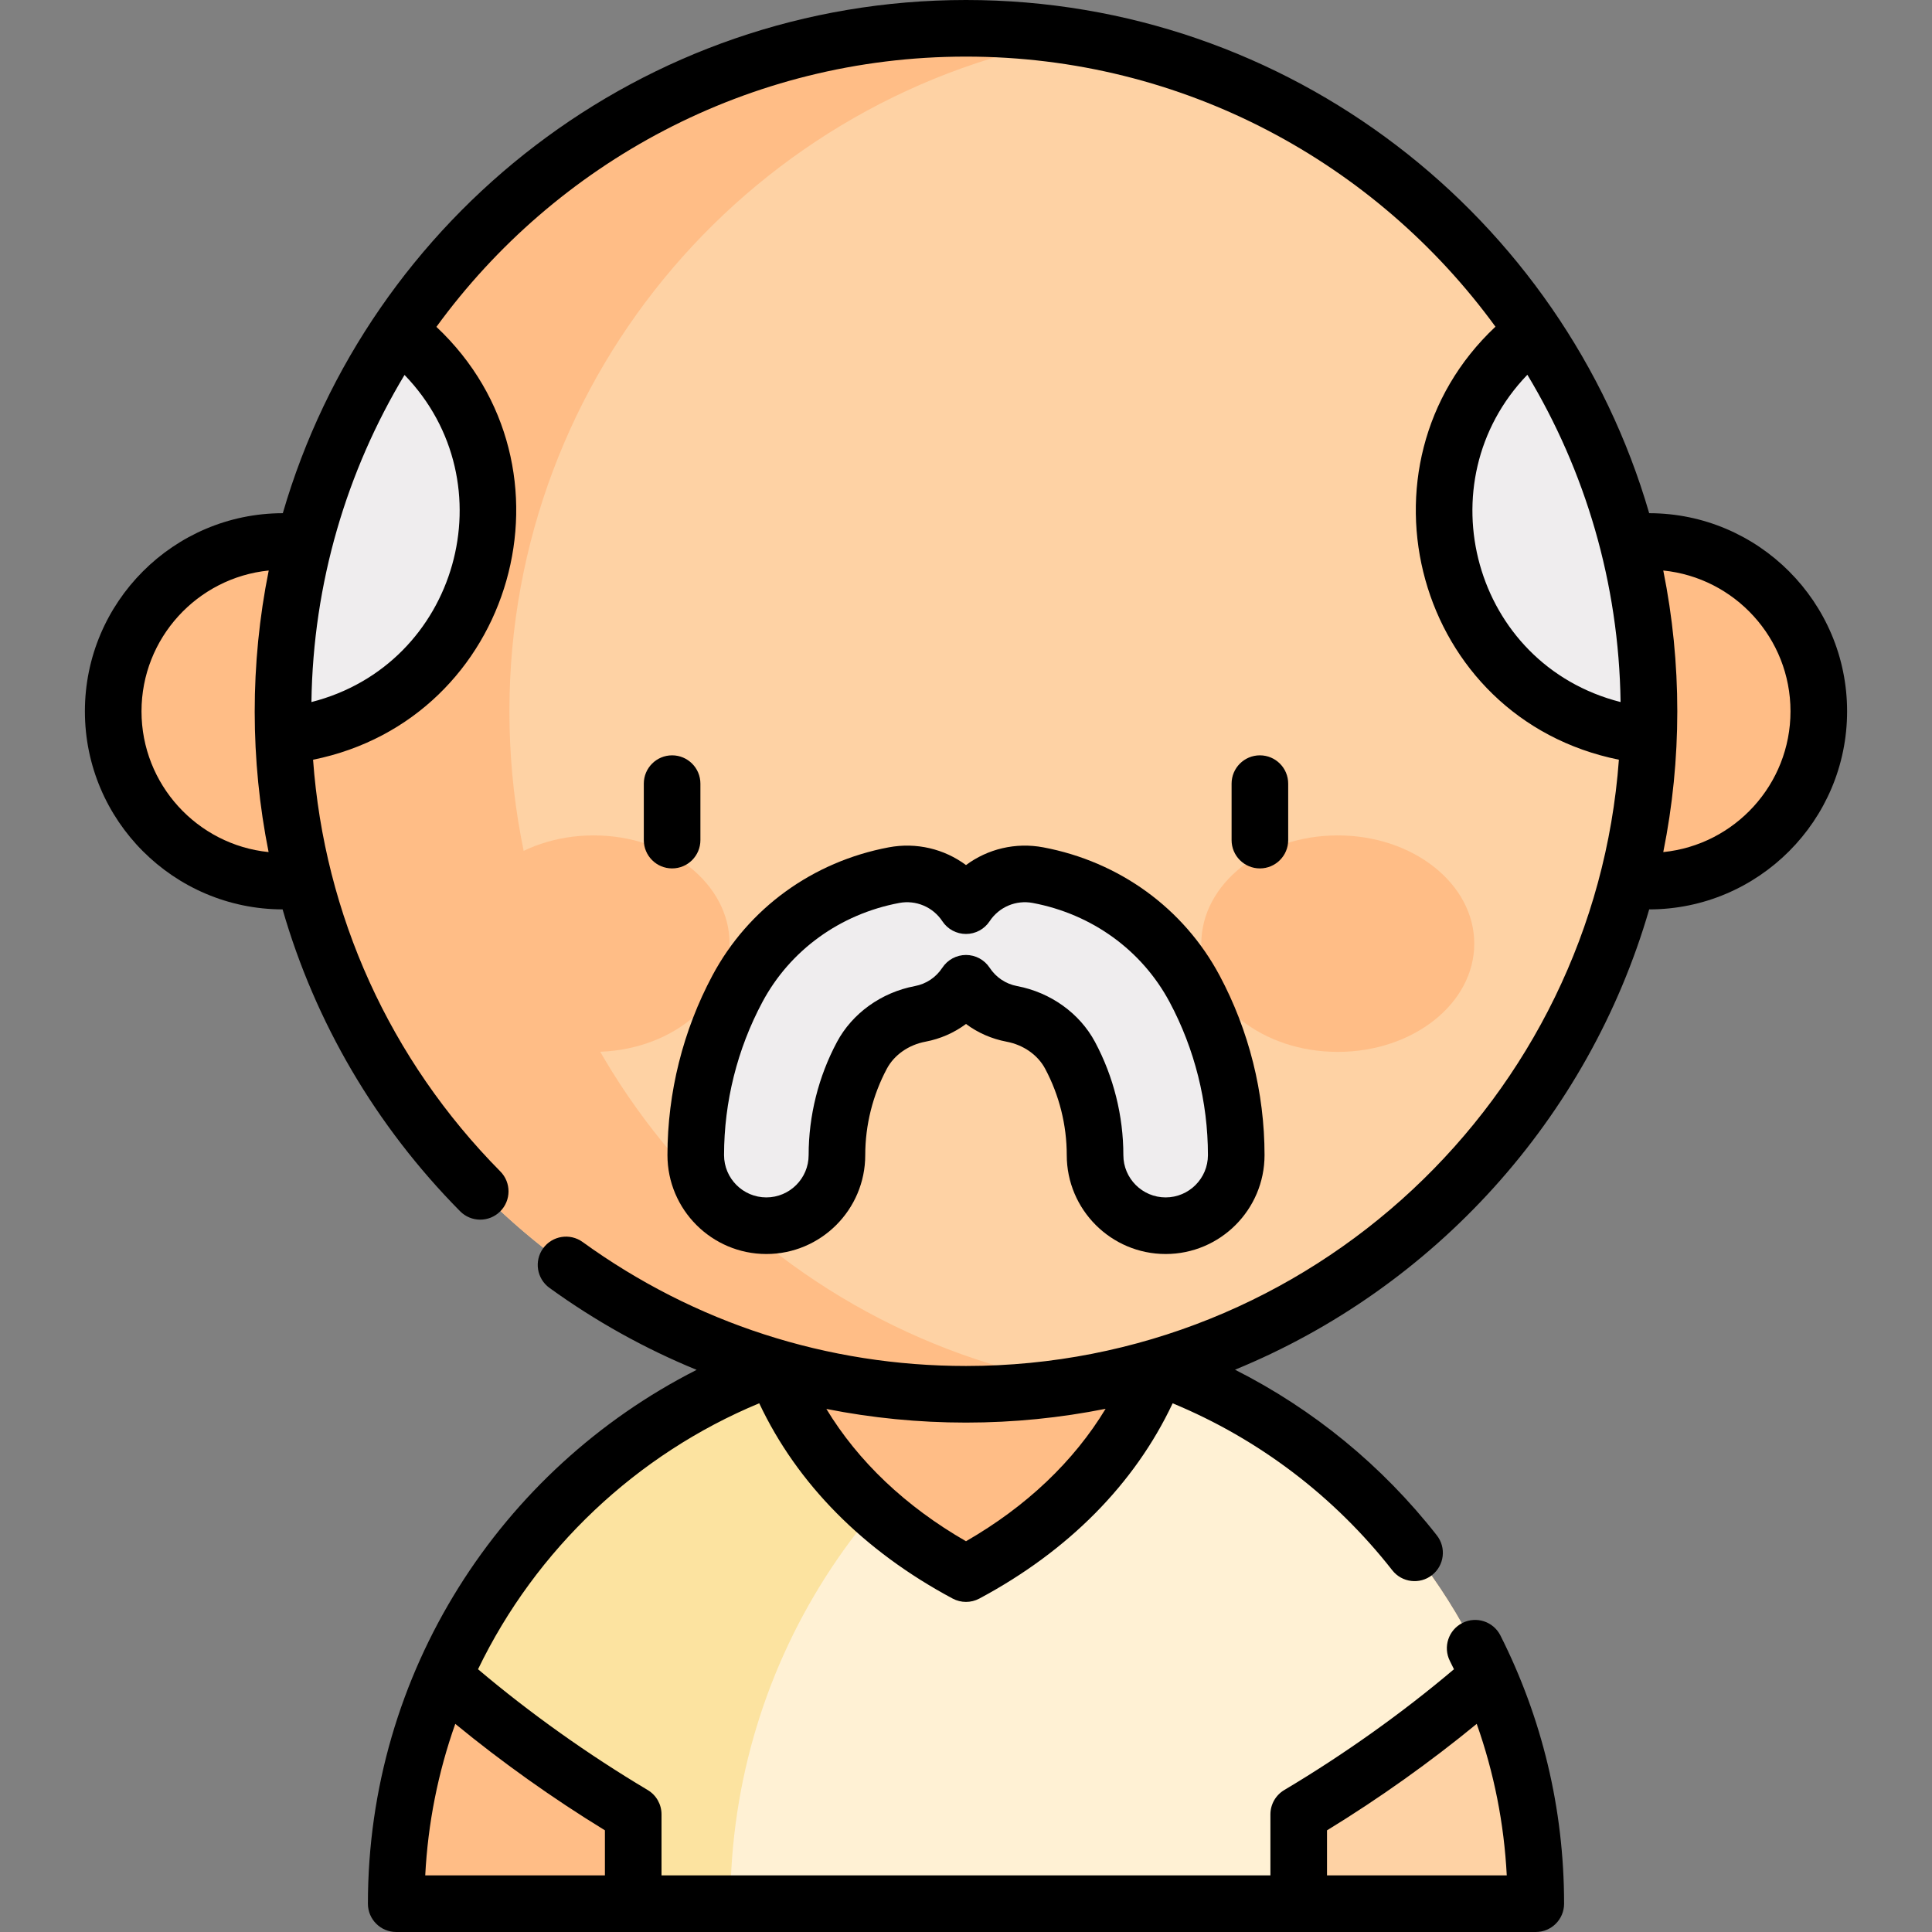 <svg id="Capa_1" enable-background="new 0 0 512 512" height="512" viewBox="0 0 512 512" width="512" xmlns="http://www.w3.org/2000/svg"><rect x="0" y="0" width="512" height="512" fill="#808080" stroke="none"/><g><g><g><path d="m255.998 353.498c-17.806 0-34.899 3.107-50.775 8.793-38.453 13.771-70.742 43.159-87.709 82.073-8.039 18.437-12.514 38.771-12.514 60.136h151v-151.002c-.001 0-.001 0-.002 0z" fill="#ffbd86"/><path d="m394.485 444.362c-16.331-37.453-47.775-67.774-87.728-82.077-15.935-5.706-33.086-8.787-50.757-8.787v151.002h151c0-21.366-4.476-41.7-12.515-60.138z" fill="#fed2a4"/></g><g><path d="m306.757 362.285c-15.935-5.706-33.087-8.787-50.758-8.787-17.806 0-34.899 3.107-50.775 8.793-38.453 13.771-70.742 43.159-87.709 82.073 14.981 13.17 32.357 25.774 50.294 36.455v23.681h176.363v-23.671c17.944-10.683 35.326-23.292 50.313-36.467-16.331-37.453-47.775-67.774-87.728-82.077z" fill="#fff1d4"/><path d="m288.985 357.143c-10.664-2.387-21.719-3.645-32.987-3.645-17.806 0-34.899 3.107-50.775 8.793-38.453 13.771-70.742 43.159-87.709 82.073 14.981 13.17 32.357 25.774 50.294 36.455v23.681h25.743c.075-65.613 39.226-122.071 95.434-147.357z" fill="#fce3a0"/></g></g><path d="m256 334.981-50.767 27.302c8.914 23.379 26.745 41.896 50.767 54.74 24.02-12.844 41.826-31.367 50.74-54.745z" fill="#ffbd86"/><g><g fill="#ffbd86"><circle cx="75" cy="188.501" r="45"/><circle cx="437" cy="188.501" r="45"/></g><g><path d="m306.74 362.279c75.264-21.939 130.26-91.432 130.26-173.777 0-89.745-65.314-164.234-151.001-178.527-9.758-1.628-19.78-2.475-30.001-2.475-99.96 0-180.998 81.037-180.998 181.002 0 82.346 54.996 151.838 130.258 173.778 16.101 4.694 33.125 7.221 50.741 7.221 10.221 0 20.243-.851 30.001-2.482 7.059-1.181 13.981-2.769 20.74-4.74z" fill="#fed2a4"/><path d="m135 188.502c0-89.744 65.317-164.232 150.999-178.527-9.759-1.628-19.779-2.475-30.001-2.475-99.96 0-180.998 81.037-180.998 181.002 0 99.961 81.038 180.998 180.998 180.998 10.222 0 20.241-.853 30.001-2.482-85.682-14.295-150.999-88.776-150.999-178.516z" fill="#ffbd86"/></g><g fill="#ffbd86"><path d="m157.326 221.391c-19.894 0-36.021 12.843-36.021 28.686 0 15.842 16.127 28.685 36.021 28.685s36.021-12.843 36.021-28.685c-.001-15.844-16.128-28.686-36.021-28.686z"/><path d="m354.527 221.391c-19.975 0-36.168 12.843-36.168 28.686 0 15.842 16.193 28.685 36.168 28.685s36.168-12.843 36.168-28.685c0-15.844-16.193-28.686-36.168-28.686z"/></g><g fill="#efedee"><path d="m105.55 87.839c-19.296 28.783-30.55 63.407-30.55 100.662 0 2.156.037 4.301.112 6.438 31.744-3.027 54.19-29.192 54.19-59.448 0-18.183-7.986-35.516-23.752-47.652z"/><path d="m382.698 135.492c0 30.355 22.55 56.435 54.19 59.448.074-2.137.113-4.282.113-6.438 0-37.256-11.252-71.877-30.549-100.66-14.579 10.876-23.754 28.309-23.754 47.65z"/></g></g><path d="m316.576 262.03c-8.417-15.749-23.539-26.723-41.488-30.106-7.639-1.44-15.061 1.984-19.088 8.087-4.027-6.103-11.452-9.527-19.089-8.087-17.949 3.383-33.07 14.357-41.487 30.106-7.222 13.516-11.041 28.761-11.041 44.087 0 10.332 8.376 18.708 18.708 18.708s18.708-8.376 18.708-18.708c0-9.195 2.291-18.344 6.624-26.451 3.002-5.618 8.767-9.72 15.42-10.975 5.192-.979 9.465-4.023 12.156-8.115 2.69 4.092 6.964 7.136 12.156 8.115 6.655 1.254 12.419 5.358 15.422 10.974 4.333 8.112 6.624 17.258 6.624 26.453 0 10.332 8.376 18.708 18.708 18.708s18.708-8.376 18.708-18.708c-.001-15.324-3.818-30.569-11.041-44.088z" fill="#efedee"/><g><path d="m437.053 136.003c-22.791-78.476-95.327-136.003-181.055-136.003-85.726 0-158.261 57.527-181.051 136.003-28.924.029-52.447 23.568-52.447 52.499 0 28.911 23.493 52.438 52.391 52.497 8.619 29.875 24.601 57.298 47.041 79.995 2.912 2.944 7.66 2.972 10.606.06 2.945-2.912 2.972-7.66.06-10.606-29.281-29.617-46.639-67.969-49.632-109.113 53.406-10.802 72.29-77.48 32.688-114.713 31.57-43.372 82.716-71.622 140.344-71.622 57.609 0 108.741 28.23 140.314 71.576-39.16 36.783-21.302 103.828 32.712 114.756-6.587 89.698-81.672 160.668-173.026 160.668-36.759-.001-71.89-11.362-101.595-32.855-3.356-2.429-8.044-1.677-10.473 1.68-2.428 3.355-1.676 8.045 1.68 10.473 12.23 8.85 25.307 16.114 39.004 21.729-52.022 26.383-87.114 80.206-87.114 141.473 0 4.143 3.357 7.5 7.5 7.5h302c4.143 0 7.5-3.357 7.5-7.5 0-25.33-5.941-49.396-16.87-71.075-1.864-3.7-6.375-5.19-10.072-3.322-3.699 1.863-5.187 6.373-3.322 10.072.365.726.726 1.457 1.08 2.191-13.674 11.574-29.123 22.577-44.98 32.018-2.271 1.353-3.663 3.801-3.663 6.444v16.172c-7.094 0-154.291 0-161.363 0v-16.181c0-2.644-1.392-5.092-3.663-6.444-15.853-9.44-31.296-20.439-44.963-32.007 15.333-31.767 42.032-57 74.521-70.486 10.033 21.306 27.601 39.105 51.26 51.757 2.196 1.175 4.849 1.187 7.073 0 23.634-12.639 41.189-30.436 51.227-51.748 22.812 9.448 42.835 24.631 58.207 44.252 2.556 3.263 7.272 3.831 10.529 1.279 3.261-2.555 3.833-7.27 1.279-10.529-14.501-18.51-32.762-33.437-53.487-43.906 52.802-21.653 93.673-66.596 109.761-121.985 28.924-.029 52.447-23.568 52.447-52.499s-23.524-52.471-52.448-52.5zm-365.873 89.806c-18.89-1.92-33.68-17.918-33.68-37.307 0-19.4 14.808-35.405 33.715-37.31-4.991 24.761-4.905 50.254-.035 74.617zm11.351-39.758c.441-31.649 9.392-61.276 24.673-86.689 27.642 28.604 14.212 76.785-24.673 86.689zm269.141 299.01c13.884-8.5 27.378-18.117 39.674-28.219 4.583 12.938 7.253 26.385 7.961 40.158h-47.636v-11.939zm-191.363-.009v11.948h-47.616c.708-13.773 3.377-27.219 7.96-40.157 12.288 10.095 25.776 19.71 39.656 28.209zm95.691-76.605c-16.024-9.229-28.573-21.158-37.005-35.066 12.075 2.397 24.451 3.619 37.003 3.619 12.662 0 25.033-1.264 37.002-3.656-8.431 13.931-20.976 25.873-37 35.103zm148.768-309.132c15.299 25.424 24.26 55.067 24.701 86.735-39.163-9.969-52.093-58.302-24.701-86.735zm36.017 126.497c4.95-24.561 4.958-50.02 0-74.619 18.907 1.904 33.715 17.909 33.715 37.31s-14.808 35.404-33.715 37.309z"/><path d="m178.115 200.172c-4.143 0-7.5 3.357-7.5 7.5v14.966c0 4.143 3.357 7.5 7.5 7.5s7.5-3.357 7.5-7.5v-14.966c0-4.143-3.357-7.5-7.5-7.5z"/><path d="m341.385 222.638v-14.966c0-4.143-3.357-7.5-7.5-7.5s-7.5 3.357-7.5 7.5v14.966c0 4.143 3.357 7.5 7.5 7.5s7.5-3.358 7.5-7.5z"/><path d="m323.19 258.495c-9.495-17.765-26.521-30.136-46.714-33.941-7.34-1.379-14.716.419-20.477 4.699-5.762-4.281-13.142-6.079-20.478-4.699-20.191 3.806-37.218 16.177-46.714 33.942-7.801 14.601-11.925 31.067-11.925 47.621 0 14.451 11.757 26.208 26.207 26.208 14.451 0 26.208-11.757 26.208-26.208 0-7.968 1.984-15.892 5.738-22.916 1.942-3.634 5.754-6.303 10.197-7.14 3.97-.749 7.624-2.359 10.765-4.699 3.141 2.34 6.797 3.95 10.768 4.699 4.441.837 8.254 3.506 10.195 7.138 3.755 7.028 5.739 14.953 5.739 22.918 0 14.451 11.757 26.208 26.208 26.208 14.45 0 26.207-11.757 26.207-26.208.002-16.554-4.122-33.021-11.924-47.622zm-14.281 58.83c-6.18 0-11.208-5.028-11.208-11.208 0-10.421-2.597-20.79-7.51-29.988-4.064-7.602-11.783-13.138-20.646-14.808-3.004-.566-5.59-2.295-7.28-4.865-1.387-2.109-3.742-3.38-6.267-3.38s-4.88 1.271-6.267 3.38c-1.69 2.571-4.275 4.299-7.277 4.865-8.865 1.671-16.583 7.207-20.646 14.81-4.913 9.192-7.51 19.562-7.51 29.986 0 6.18-5.028 11.208-11.208 11.208s-11.207-5.028-11.207-11.208c0-14.096 3.512-28.119 10.154-40.552 7.343-13.736 20.56-23.312 36.263-26.271 4.443-.841 8.941 1.063 11.439 4.848 1.388 2.104 3.74 3.369 6.26 3.369 2.521 0 4.873-1.267 6.261-3.37 2.495-3.783 6.978-5.688 11.438-4.847 15.703 2.96 28.92 12.535 36.263 26.271l-.001-.001c6.644 12.434 10.155 26.456 10.155 40.553.001 6.18-5.026 11.208-11.206 11.208z"/></g></g></svg>